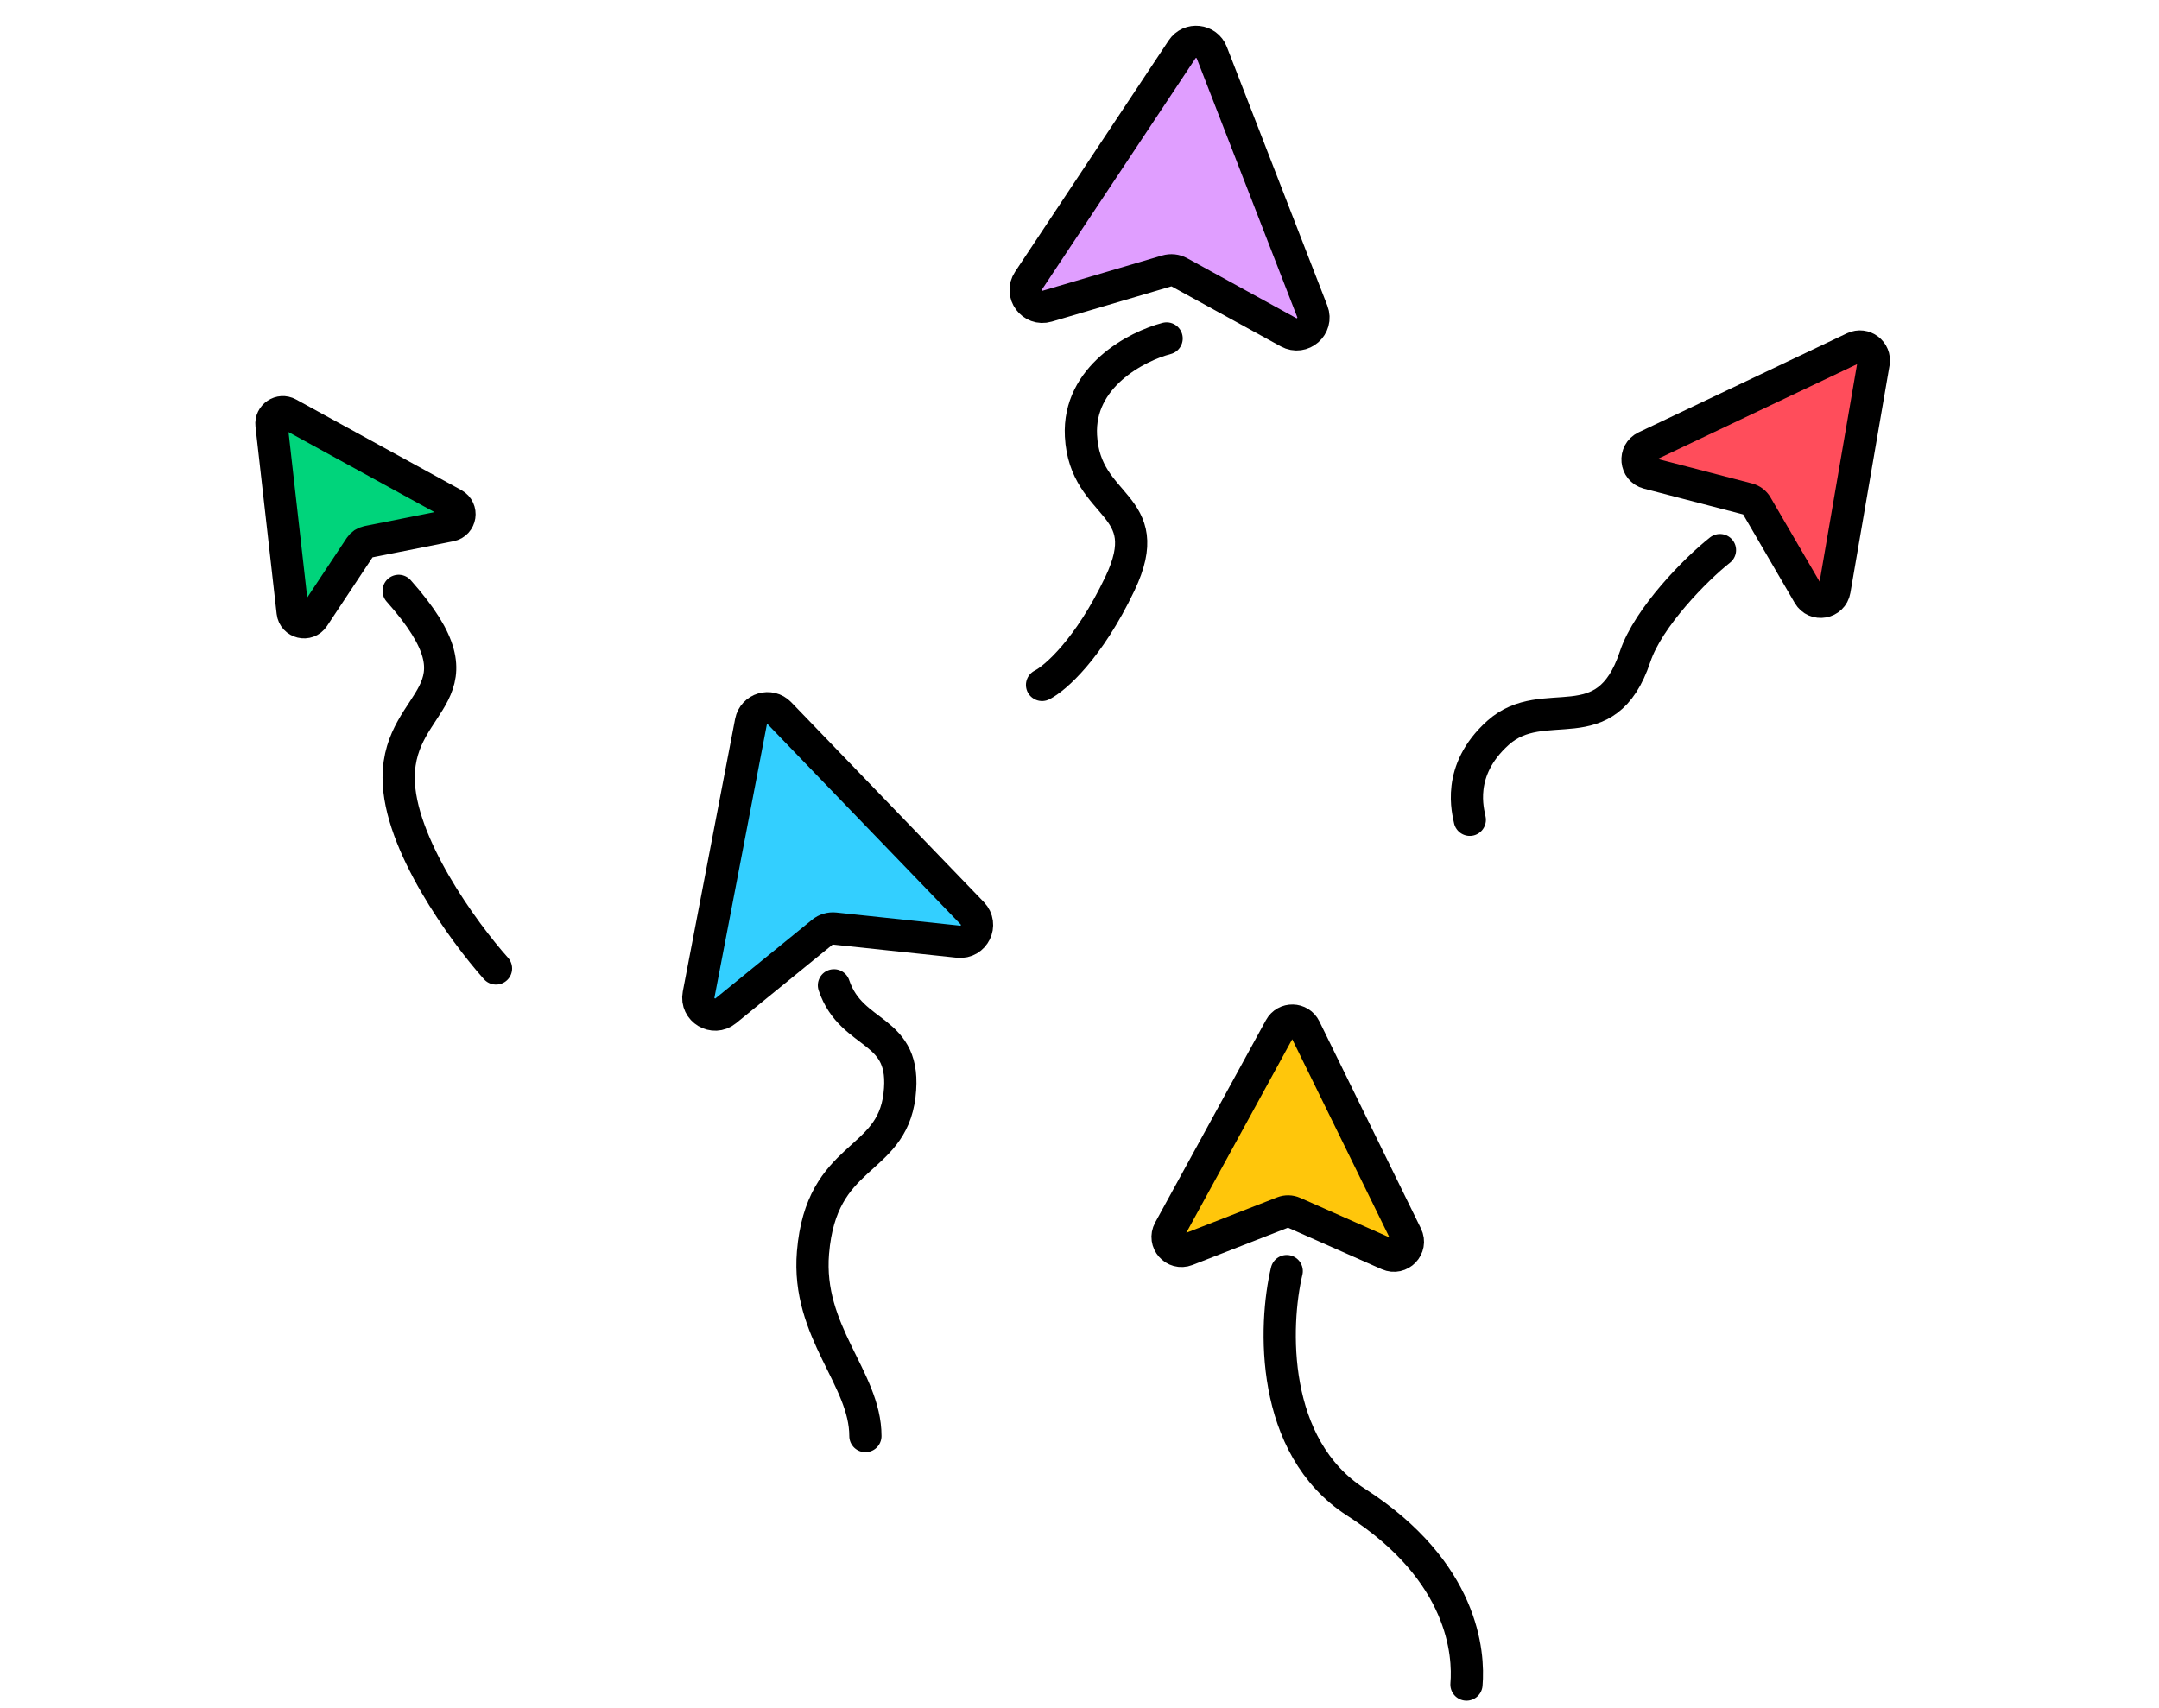<svg width="201" height="159" viewBox="0 0 201 159" fill="none" xmlns="http://www.w3.org/2000/svg">
<path d="M25.277 39.563C25.18 38.706 26.089 38.097 26.845 38.511L42.227 46.947C43.098 47.424 42.898 48.729 41.924 48.922L34.214 50.456C33.936 50.511 33.692 50.675 33.535 50.911L29.192 57.464C28.643 58.291 27.36 57.982 27.248 56.996L25.277 39.563Z" fill="#00D47B" stroke="black" stroke-width="3"/>
<path d="M37.115 55.015C45.815 64.801 37.115 64.802 37.115 72.413C37.115 78.503 43.157 86.791 46.177 90.174" stroke="black" stroke-width="3" stroke-linecap="round"/>
<path d="M110.05 4.6C110.753 3.542 112.356 3.715 112.816 4.899L122.175 28.996C122.704 30.36 121.242 31.641 119.96 30.936L109.808 25.359C109.442 25.158 109.011 25.111 108.611 25.229L97.5 28.505C96.097 28.919 94.942 27.354 95.751 26.135L110.05 4.6Z" fill="#E09EFF" stroke="black" stroke-width="3"/>
<path d="M108.611 31.514C105.832 32.239 100.347 35.067 100.637 40.576C100.999 47.463 107.887 46.738 104.262 54.35C101.362 60.439 98.221 63.17 97.013 63.774" stroke="black" stroke-width="3" stroke-linecap="round"/>
<path d="M69.912 67.215C70.152 65.968 71.698 65.509 72.579 66.423L90.518 85.036C91.534 86.089 90.68 87.836 89.225 87.681L77.707 86.457C77.291 86.413 76.876 86.537 76.552 86.8L67.568 94.113C66.434 95.036 64.765 94.039 65.04 92.602L69.912 67.215Z" fill="#33CFFF" stroke="black" stroke-width="3"/>
<path d="M77.639 91.743C79.306 96.689 84.521 95.55 83.74 101.992C82.959 108.434 76.471 107.237 75.687 116.632C75.07 124.027 80.567 128.333 80.567 133.713" stroke="black" stroke-width="3" stroke-linecap="round"/>
<path d="M172.591 32.39C173.545 31.937 174.612 32.747 174.433 33.787L170.789 54.952C170.583 56.15 168.993 56.437 168.382 55.386L163.538 47.071C163.363 46.772 163.076 46.554 162.741 46.467L153.426 44.046C152.25 43.74 152.097 42.132 153.195 41.61L172.591 32.39Z" fill="#FF4D5B" stroke="black" stroke-width="3"/>
<path d="M160.127 51.218C157.899 52.973 153.445 57.488 152.228 61.141C149.493 69.35 143.758 64.39 139.469 68.23C135.528 71.758 136.701 75.588 136.836 76.331" stroke="black" stroke-width="3" stroke-linecap="round"/>
<path d="M119.174 95.705C119.681 94.779 121.02 94.809 121.485 95.757L130.94 115.04C131.475 116.131 130.355 117.295 129.243 116.803L120.445 112.906C120.128 112.765 119.768 112.757 119.445 112.883L110.479 116.382C109.347 116.824 108.281 115.611 108.864 114.545L119.174 95.705Z" fill="#FFC60B" stroke="black" stroke-width="3"/>
<path d="M119.792 118.351C118.596 123.372 118.213 134.705 126.247 139.869C136.289 146.325 136.767 153.976 136.528 156.845" stroke="black" stroke-width="3" stroke-linecap="round"/>
</svg>
